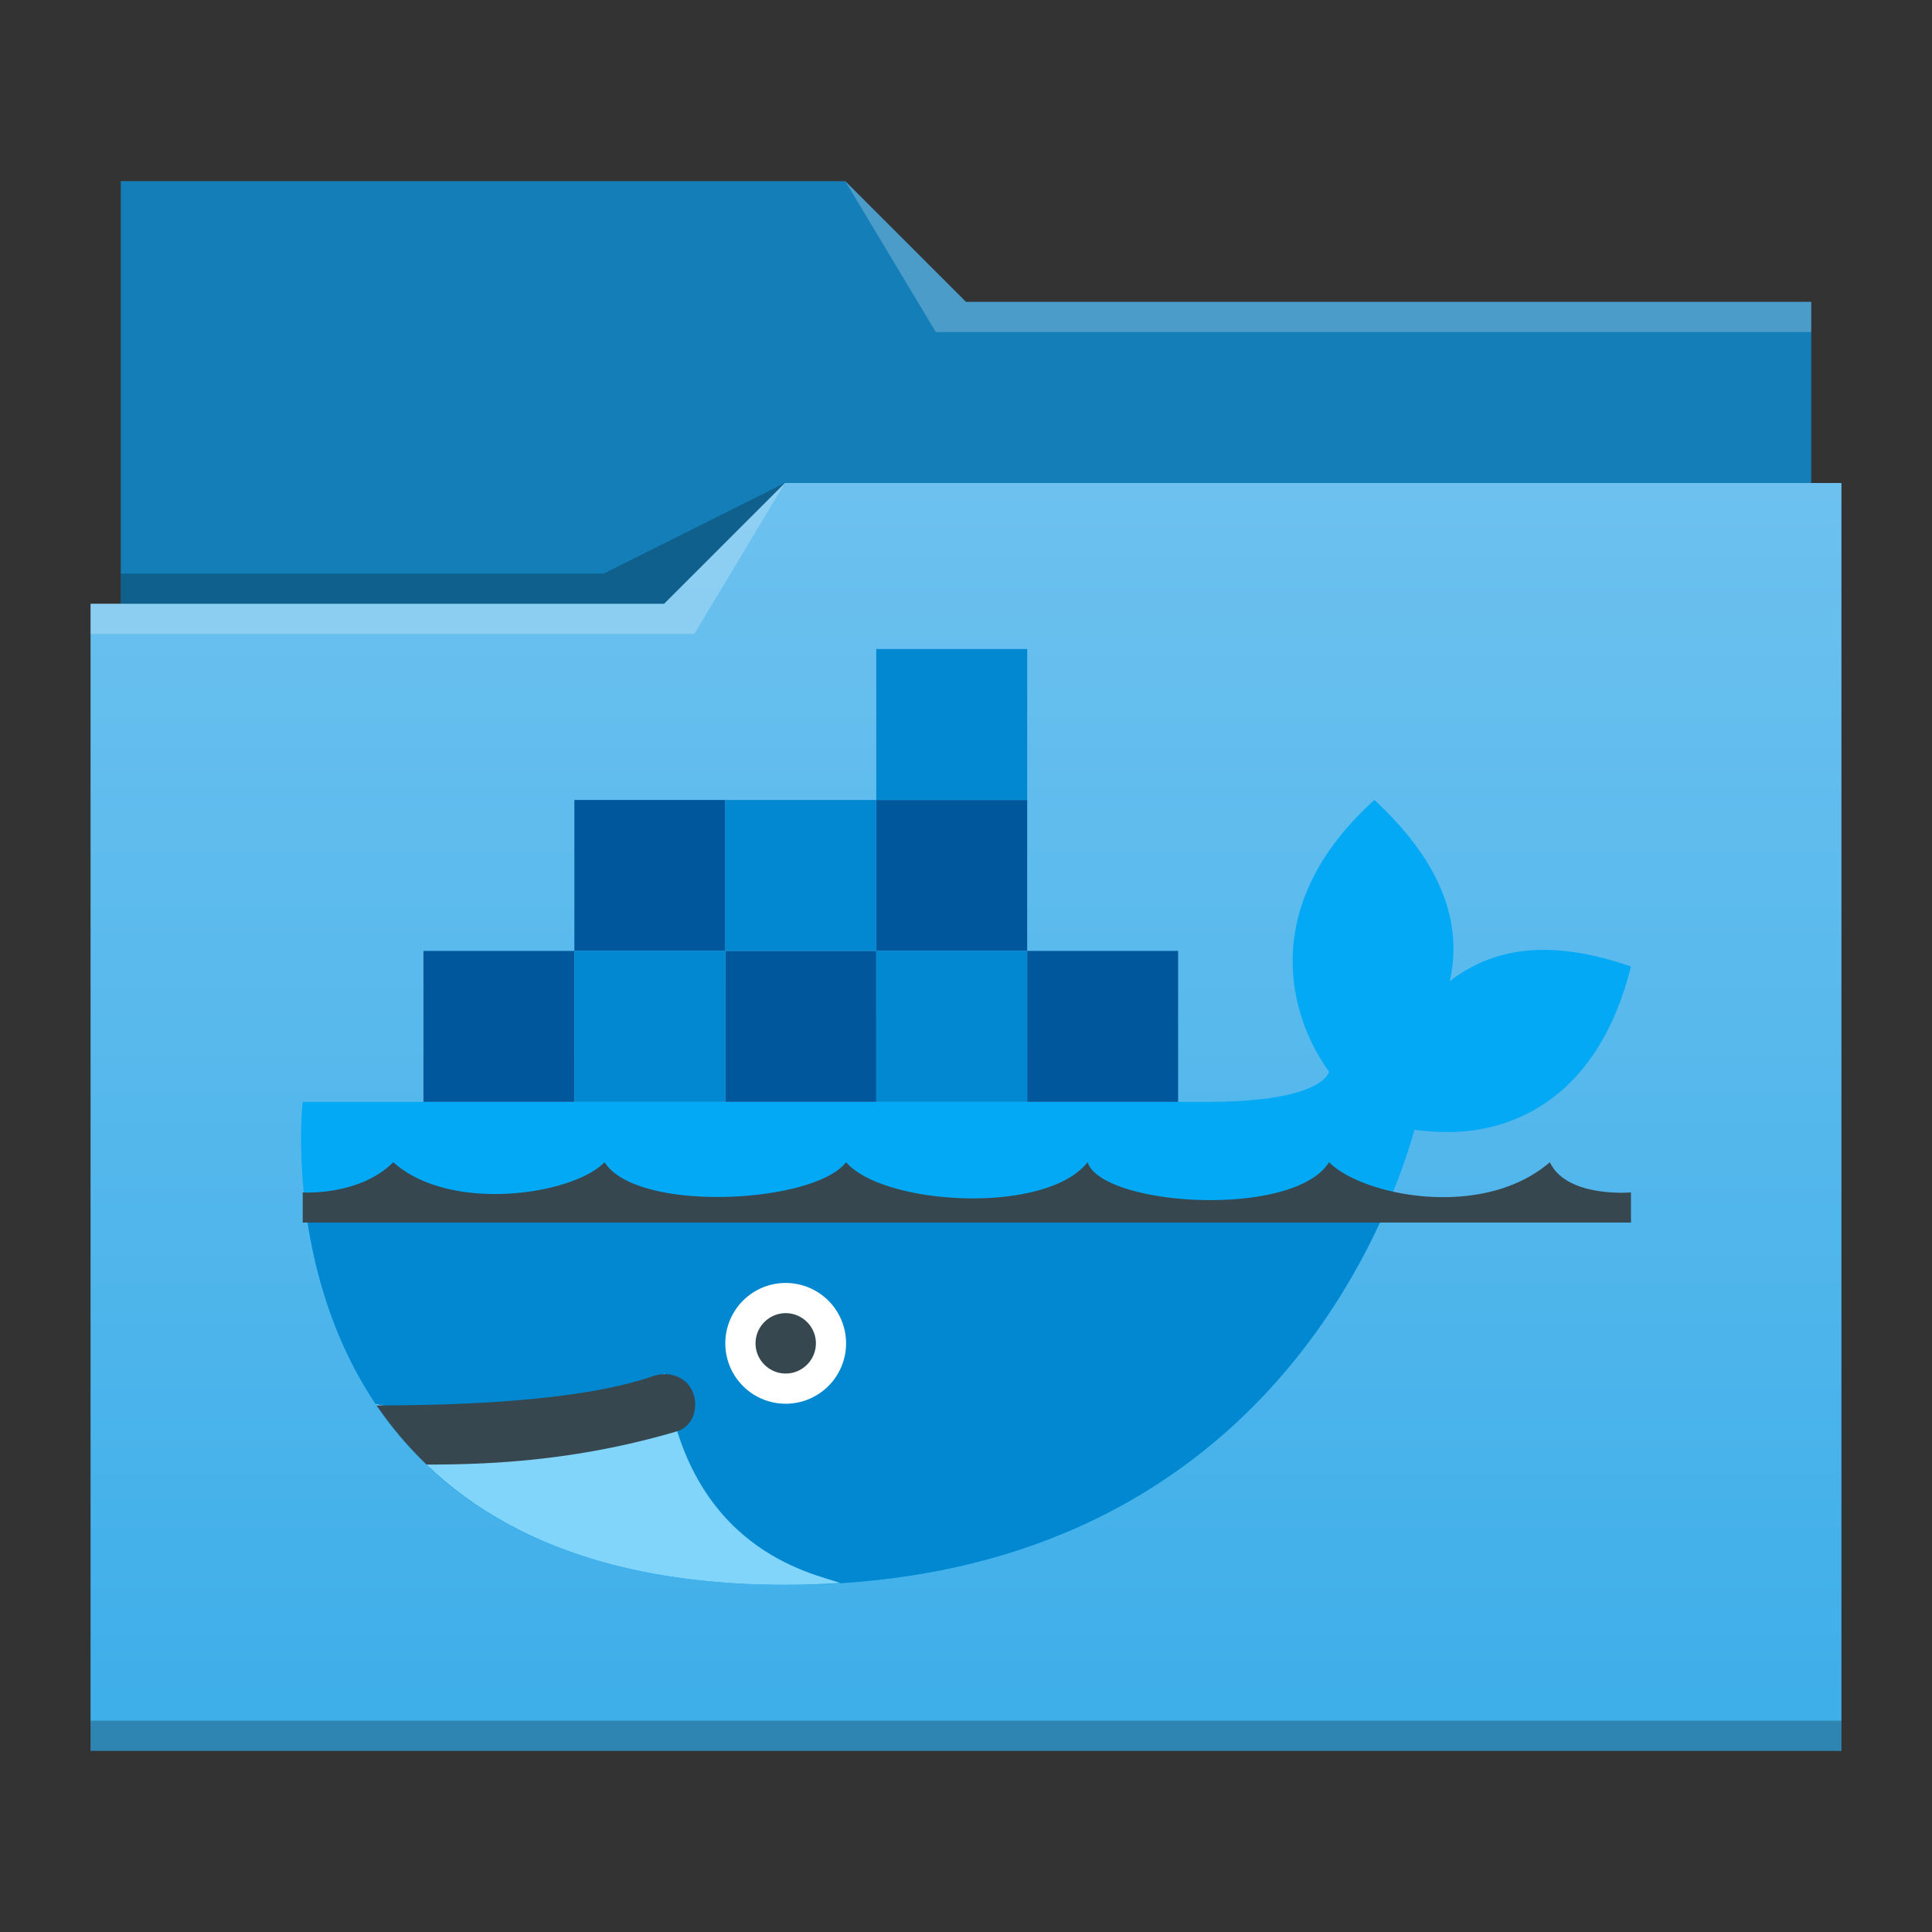 <svg xmlns="http://www.w3.org/2000/svg" xmlns:xlink="http://www.w3.org/1999/xlink" width="64" height="64"><rect width="100%" height="100%" fill="#333333" stroke="none"/><defs><linearGradient xlink:href="#a" id="b" y1="541.798" y2="499.784" x2="0" gradientUnits="userSpaceOnUse" gradientTransform="matrix(1 0 0 1 0 .176)"/><linearGradient id="a"><stop stop-color="#3daee9"/><stop offset="1" stop-color="#6cc1ef"/></linearGradient></defs><path d="M4 6v27c0 .554.446 1 1 1h54c.554 0 1-.446 1-1V11.01l-.002-.01H60v-1H32l-4-4H4z" fill="#147eb8"/><path d="M410.571 499.798l-4 4h-19v1h.002l-.002.012v36.988h58v-42z" fill="url(#b)" transform="translate(-384.571 -483.798)"/><path d="M3 20v1h20l3-5-4 4z" fill="#fff" fill-opacity=".235" fill-rule="evenodd"/><path d="M4 19v1h18l4-4-6 3z" fill-opacity=".235" fill-rule="evenodd"/><path d="M3 57v1h58v-1H3z" fill-opacity=".235"/><path d="M28 6l3 5h29v-1H32z" fill="#fff" fill-opacity=".235" fill-rule="evenodd"/><path d="M48.027 32.5c.39-1.734-.094-3.78-2.5-6-3.914 3.543-2.797 7.227-1.5 9 0 0-.164 1-4 1h-30s-1.832 16 16 16C41.62 52.5 46 40.496 46.855 37.426c.356.047.75.078 1.172.074 2.148-.016 4.93-1.172 6-5.484-2.84-.985-4.66-.54-6 .484z" fill="#03a9f4"/><path d="M10.19 40.5c.735 4.738 3.82 12 15.837 12 12.184 0 17.523-7.328 19.684-12z" fill="#0288d1"/><path d="M27.84 52.438c-.922-.32-5.075-1.09-5.813-6.938-4.21 1.863-7.938 1.375-9.578 1.008 2.16 3.23 6.168 5.992 13.578 5.992.62 0 1.223-.023 1.813-.063z" fill="#81d4fa"/><path d="M28.027 44.5a2 2 0 11-4 0 2 2 0 114 0z" fill="#fff"/><path d="M22.94 46.098c.224.504.02 1.16-.511 1.316-3.3.973-6.144 1.102-8.297 1.102a12.427 12.427 0 01-1.656-1.96c2.586 0 6.71-.122 9.145-.966.523-.184 1.097 0 1.32.508zM10.028 39.5s1.875.125 3-1c1.875 1.688 5.94 1.09 7 0 1.063 1.688 6.938 1.375 8 0 1.25 1.438 6.625 1.75 8 0 .48 1.46 6.82 1.875 8 0 1.063 1.09 5.063 1.938 7.313 0 .56 1.188 2.687 1 2.687 1v1h-44m15 4c0 .55.45 1 1 1s1-.45 1-1-.45-1-1-1-1 .45-1 1z" fill="#37474f"/><path d="M19.027 36.5h-5v-5h5zm10-5h-5v5h5zm10 0h-5v5h5zm-15-5h-5v5h5zm10 0h-5v5h5z" fill="#01579b"/><path d="M24.027 36.5h-5v-5h5zm10-5h-5v5h5zm0-10h-5v5h5zm-5 5h-5v5h5z" fill="#0288d1"/></svg>
